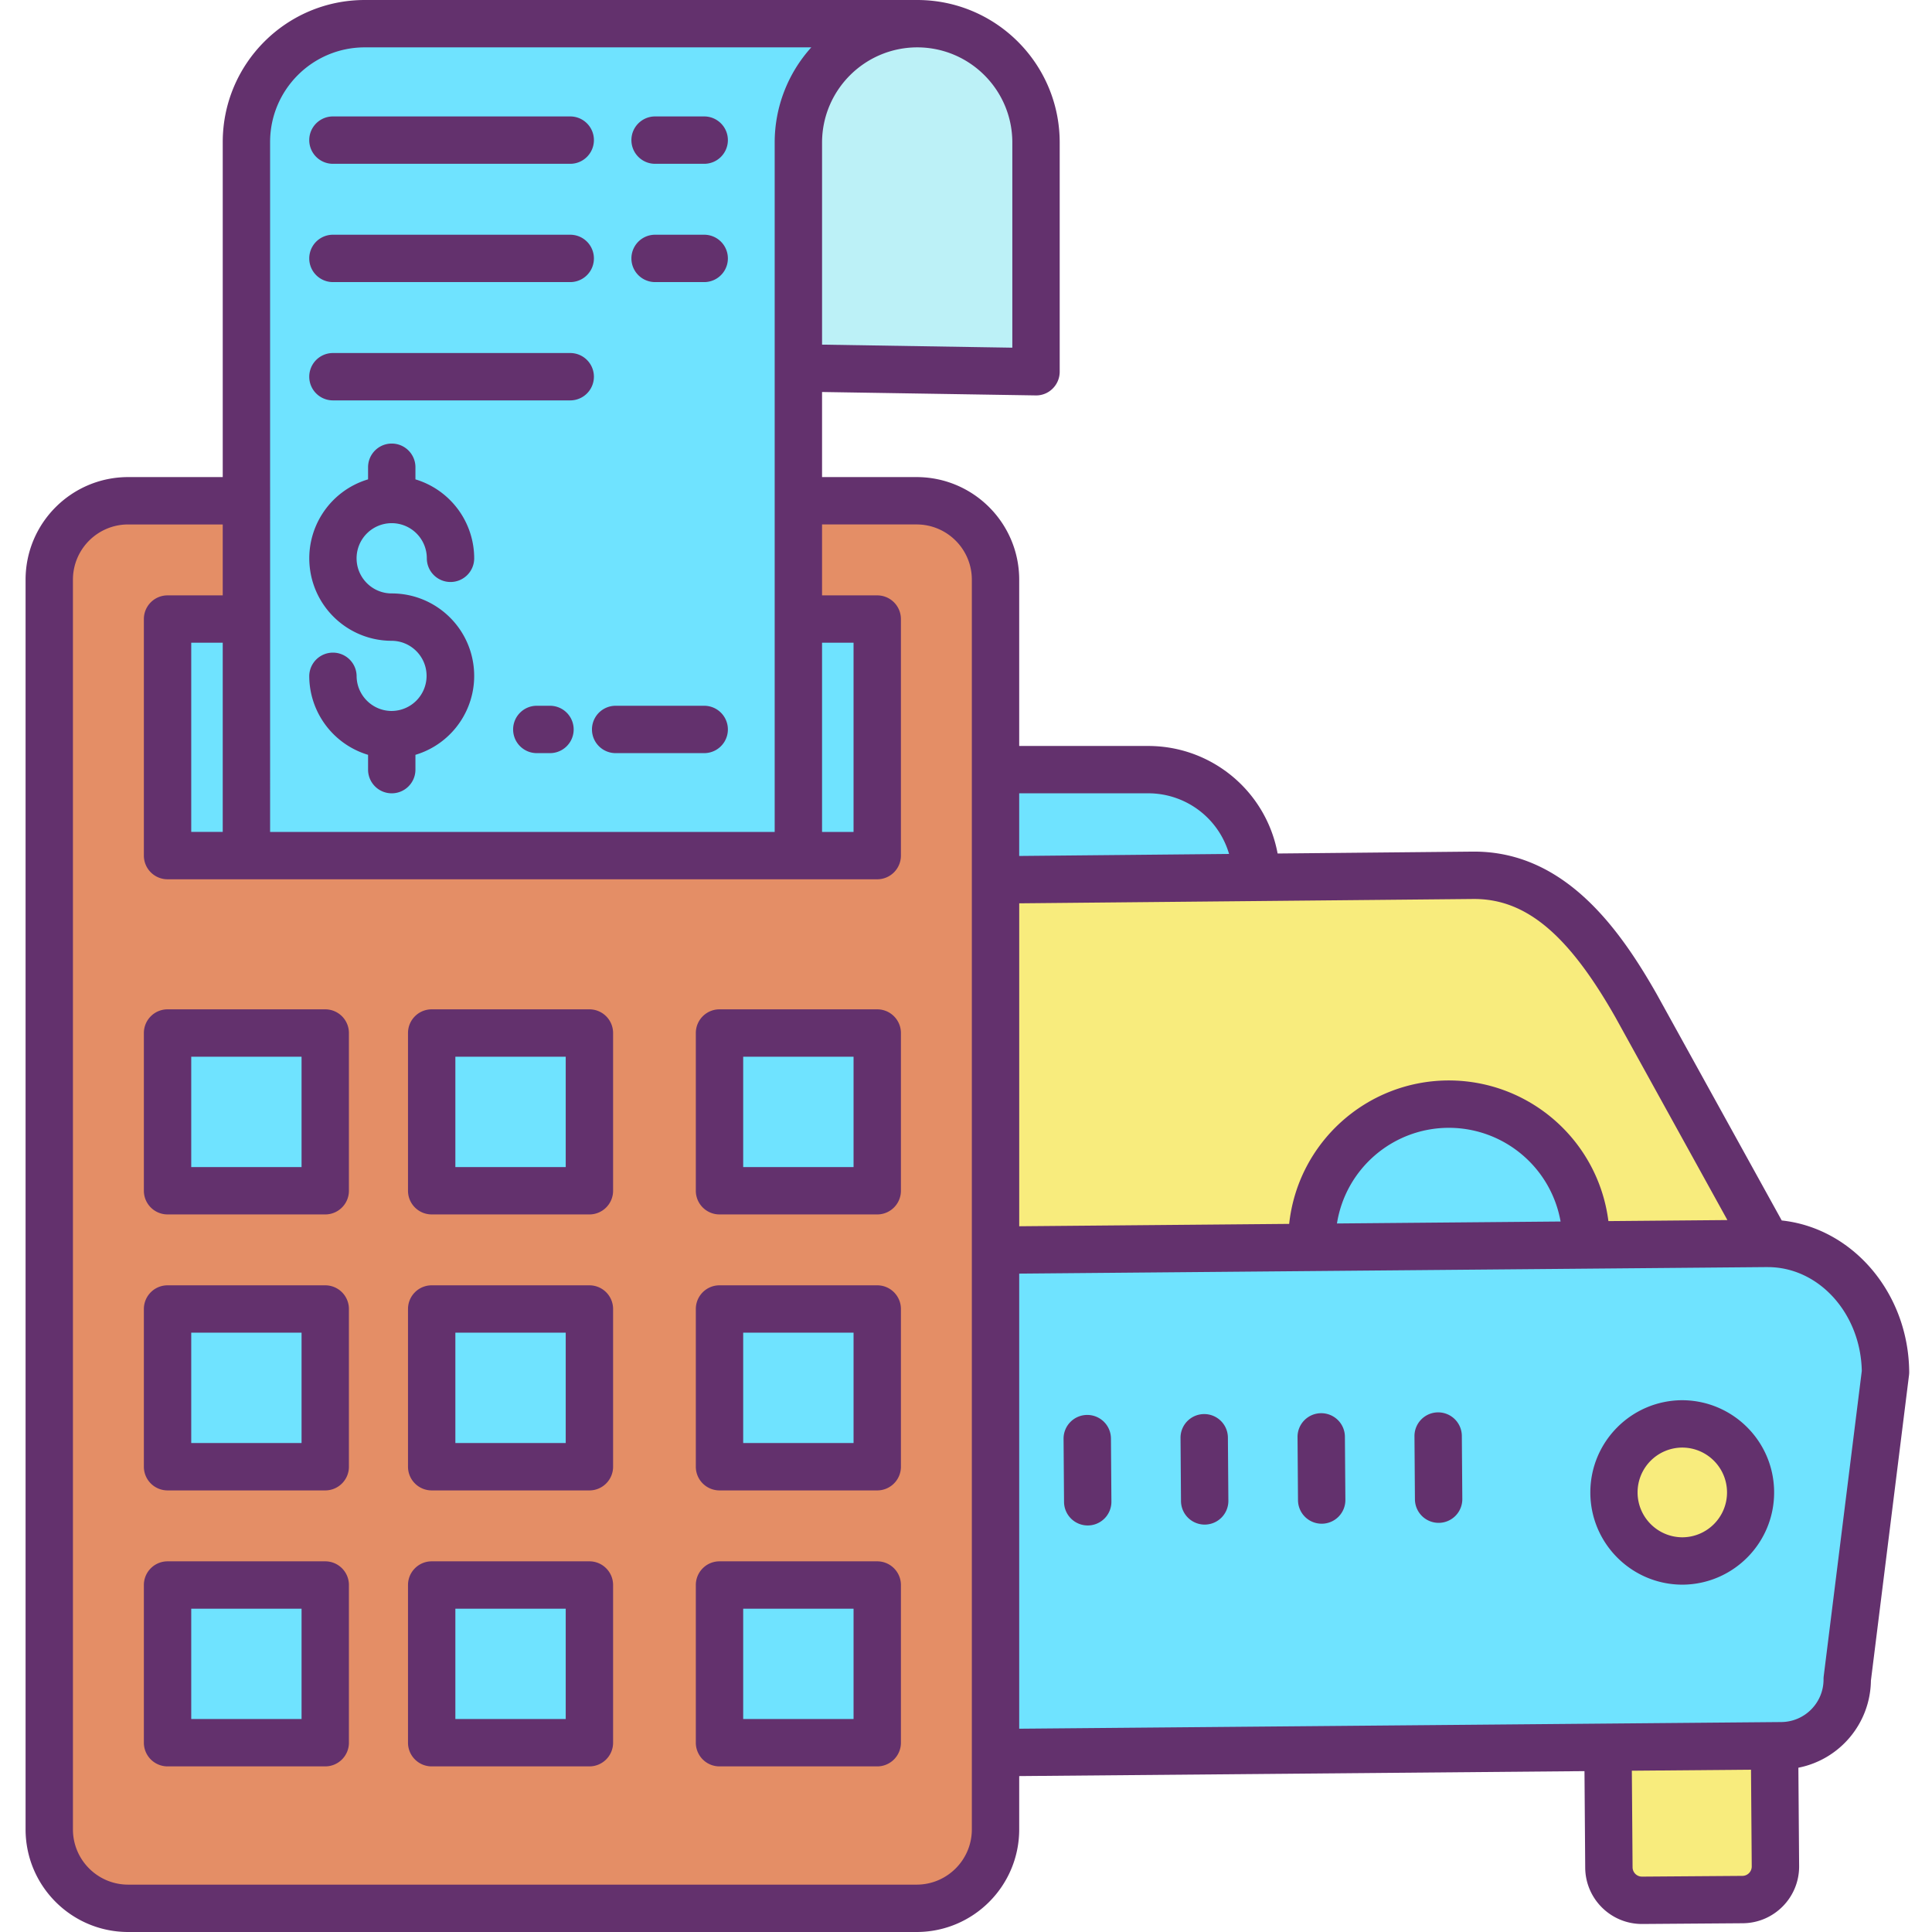 <svg height="652" viewBox="-6 0 489 489.48" width="652" xmlns="http://www.w3.org/2000/svg"><path d="M443.57 472.82c.035 4.63-3.691 8.407-8.32 8.442l-25.43.187a8.378 8.378 0 01-8.441-8.32l-.219-29.14-.012-1.317 42.192-.363.012 1.363zm0 0" fill="#f8ec7d"/><path d="M402.648 378.238c.075 9.59 7.903 17.301 17.493 17.23 9.586-.07 17.3-7.902 17.226-17.488-.07-9.59-7.898-17.3-17.488-17.23-9.586.074-17.297 7.902-17.23 17.488zm38.813-63.207c17.309-.12 29.867 15.309 30 32.63l-9.7 77.76c.044 9.24-7.39 16.782-16.632 16.868l-1.79.02-42.19.363-154.188 1.348h-.98V316.719h1l79.16-.688 69.449-.61 45.87-.401zm0 0" fill="#6fe3ff"/><path d="M419.879 360.75c9.594-.074 17.426 7.64 17.5 17.234.074 9.59-7.645 17.422-17.234 17.496-9.594.07-17.426-7.648-17.497-17.242-.066-9.586 7.645-17.414 17.23-17.488zm-11.551-105.828l33.192 60.098h-.06l-45.87.402-.012-1.211a34.725 34.725 0 00-52.324-29.719 34.731 34.731 0 00-17.125 30.238l.012 1.301-79.16.688h-1V222.91h1.007l65.024-.62 54.976-.528c18.793-.14 31.063 15.039 41.34 33.16zm0 0" fill="#f8ec7d"/><path d="M395.59 315.422l-69.45.61-.011-1.302a34.731 34.731 0 0117.125-30.238 34.725 34.725 0 0152.324 29.719zm-83.578-93.132l-65.024.62h-1.008v-27.922h38.739c15.074.004 27.289 12.219 27.293 27.293zm0 0" fill="#6fe3ff"/><path d="M226.14 6c16.626.008 30.098 13.484 30.098 30.11v58.07l-60.207-.961v-57.11C196.031 19.535 209.426 6.08 226 6zm0 0" fill="#bcf1f7"/><path d="M226 126.871c11.035 0 19.98 8.945 19.98 19.98V463.5c-.003 11.035-8.945 19.977-19.98 19.98H26.219c-11.035 0-19.98-8.945-19.98-19.98V146.852c-.005-11.04 8.945-19.985 19.98-19.98H56.19v29.968H36.21v59.93h179.8v-59.93h-19.98v-29.97zm-9.988 314.649v-39.95H176.05v39.95zm0-69.918V331.64H176.05v39.96zm0-69.922v-39.961H176.05v39.96zM143.09 441.52v-39.95h-39.961v39.95zm0-69.918V331.64h-39.961v39.96zm0-69.922v-39.961h-39.961v39.96zM76.16 441.52v-39.95H36.21v39.95zm0-69.918V331.64H36.21v39.96zm0-69.922v-39.961H36.21v39.96zm0 0" fill="#e48e66"/><path d="M176.05 401.57h39.962v39.95H176.05zm0-69.93h39.962v39.962H176.05zm0-69.921h39.962v39.96H176.05zm19.981-104.879h19.98v59.93h-19.98zm-92.902 244.73h39.96v39.95h-39.96zm0-69.93h39.96v39.962h-39.96zm0-69.921h39.96v39.96h-39.96zm0 0" fill="#6fe3ff"/><path d="M226 6c-16.574.078-29.969 13.535-29.969 30.11v180.66H56.191V35.969C56.187 19.422 69.601 6.004 86.148 6zM36.21 401.57h39.95v39.95H36.21zm0-69.93h39.95v39.962H36.21zm0-69.921h39.95v39.96H36.21zm0 0" fill="#6fe3ff"/><path d="M36.21 156.84h19.981v59.93h-19.98zm0 0" fill="#6fe3ff"/><g fill="#63316d"><path d="M26.219 489.48H226c14.34-.015 25.965-11.64 25.98-25.98v-13.523l143.215-1.254.184 24.445c.05 7.906 6.48 14.289 14.39 14.281h.098l25.426-.187c7.945-.055 14.34-6.543 14.281-14.489l-.187-24.914c10.566-2.086 18.234-11.285 18.375-22.058l9.656-77.403c.031-.261.047-.523.047-.785-.152-20.039-14.32-36.48-32.293-38.402l-31.621-57.25c-9.57-16.871-23.473-36.203-46.317-36.203h-.296l-49.489.48c-2.93-15.773-16.683-27.222-32.73-27.242H251.98v-42.144c-.015-14.344-11.64-25.965-25.98-25.98h-23.969V99.315l54.114.864a5.877 5.877 0 004.304-1.723 6.005 6.005 0 001.79-4.277V36.11c0-19.938-16.16-36.102-36.098-36.11H86.148C66.297.023 50.211 16.117 50.191 35.969v84.902H26.22c-14.34.016-25.961 11.637-25.98 25.98V463.5c.019 14.34 11.64 25.965 25.98 25.98zm410.664-14.925a2.375 2.375 0 01-1.68.707l-25.422.187h-.015a2.379 2.379 0 01-2.387-2.363l-.184-24.469 30.192-.258.183 24.5a2.383 2.383 0 01-.687 1.696zm28.57-127.227l-9.648 77.352a5.842 5.842 0 00-.043.785c.02 5.937-4.766 10.777-10.703 10.824l-43.965.383-149.114 1.305V322.676l189.524-1.656v.007h.144c12.922.004 23.516 11.73 23.805 26.301zm-132.969-37.355c2.2-13.875 14.11-24.13 28.16-24.235h.211c13.934.024 25.848 10.024 28.286 23.739zm34.551-82.211h.215c13.156 0 23.895 9.023 35.828 30.058l28.324 51.29-30.148.261c-2.59-20.344-19.887-35.601-40.395-35.633h-.3c-20.68.157-37.957 15.782-40.184 36.34l-68.39.602v-81.817zm-82.316-26.774a21.32 21.32 0 0120.43 15.364l-53.172.511v-15.875zM202.03 162.84h7.98v47.93h-7.98zM226.141 12c13.308.008 24.097 10.8 24.097 24.11v51.976l-48.207-.77V36.11C202.055 22.86 212.75 12.105 226 12zM62.19 35.969C62.202 22.742 72.92 12.019 86.147 12h113.157a35.939 35.939 0 00-9.274 24.11v174.66H62.191zm-19.98 174.8v-47.93h7.98v47.93zm-29.973-63.917c.012-7.72 6.266-13.97 13.98-13.98H50.19v17.968H36.21c-3.316 0-6 2.687-6 6v59.93a6 6 0 006 6h179.8c3.313 0 6-2.688 6-6v-59.93a6 6 0 00-6-6h-13.98v-17.97H226c7.715.012 13.969 6.262 13.98 13.98V463.5c-.011 7.715-6.265 13.969-13.98 13.98H26.219c-7.715-.011-13.969-6.265-13.98-13.98zm0 0"/><path d="M36.21 307.68h39.95c3.313 0 6-2.688 6-6v-39.961a6 6 0 00-6-6H36.21a6 6 0 00-6 6v39.96a6 6 0 006 6zm6-39.961h27.95v27.96H42.21zm60.919 39.961h39.96c3.313 0 6-2.688 6-6v-39.961a6 6 0 00-6-6h-39.96a6 6 0 00-6 6v39.96a6 6 0 006 6zm6-39.961h27.96v27.96h-27.96zm66.921 39.961h39.962c3.312 0 6-2.688 6-6v-39.961c0-3.313-2.688-6-6-6H176.05c-3.317 0-6 2.687-6 6v39.96c0 3.313 2.683 6 6 6zm6-39.961h27.962v27.96H182.05zM36.21 377.602h39.95c3.313 0 6-2.688 6-6V331.64a6 6 0 00-6-6H36.21a6 6 0 00-6 6v39.96a6 6 0 006 6zm6-39.961h27.95v27.96H42.21zm60.919 39.961h39.96c3.313 0 6-2.688 6-6V331.64a6 6 0 00-6-6h-39.96a6 6 0 00-6 6v39.96a6 6 0 006 6zm6-39.961h27.96v27.96h-27.96zm66.921 39.961h39.962c3.312 0 6-2.688 6-6V331.64c0-3.313-2.688-6-6-6H176.05c-3.317 0-6 2.687-6 6v39.96c0 3.313 2.683 6 6 6zm6-39.961h27.962v27.96H182.05zM36.21 447.52h39.95c3.313 0 6-2.688 6-6v-39.95c0-3.312-2.687-6-6-6H36.21a6 6 0 00-6 6v39.95a6 6 0 006 6zm6-39.95h27.95v27.95H42.21zm60.919 39.95h39.96c3.313 0 6-2.688 6-6v-39.95c0-3.312-2.687-6-6-6h-39.96c-3.313 0-6 2.688-6 6v39.95c0 3.312 2.687 6 6 6zm6-39.95h27.96v27.95h-27.96zm66.921 39.95h39.962c3.312 0 6-2.688 6-6v-39.95c0-3.312-2.688-6-6-6H176.05c-3.317 0-6 2.688-6 6v39.95c0 3.312 2.683 6 6 6zm6-39.95h27.962v27.95H182.05zM93.063 180.129h-.106c-4.89-.031-8.84-4-8.848-8.89a6.001 6.001 0 00-12 0 20.92 20.92 0 0014.903 20v3.75c0 3.312 2.683 6 6 6 3.312 0 6-2.688 6-6v-3.75c9.925-2.977 16.168-12.782 14.664-23.036-1.504-10.254-10.301-17.855-20.664-17.855-4.918.007-8.907-3.977-8.91-8.895a8.9 8.9 0 018.894-8.906 8.9 8.9 0 018.902 8.902c0 3.313 2.688 6 6 6 3.317 0 6-2.687 6-6a20.914 20.914 0 00-14.886-20v-3.07c0-3.313-2.688-6-6-6-3.317 0-6 2.687-6 6v3.066c-9.93 2.98-16.176 12.79-14.672 23.043 1.504 10.258 10.305 17.86 20.672 17.86 4.87.035 8.808 3.988 8.824 8.863a8.894 8.894 0 01-8.774 8.914zm66.667-108.66h12.442a6 6 0 100-12H159.73a6 6 0 100 12zm-81.62 0h60.12a6 6 0 000-12H78.11a6 6 0 000 12zm71.628 119.34h22.434a6 6 0 100-12h-22.434a6 6 0 100 12zm-16.636-12h-3.34c-3.317 0-6 2.687-6 6 0 3.316 2.683 6 6 6h3.34a6 6 0 100-12zM78.11 101.441h60.12a6 6 0 000-12H78.11a6 6 0 000 12zM159.73 41.5h12.442c3.312 0 6-2.688 6-6s-2.688-6-6-6H159.73c-3.312 0-6 2.688-6 6s2.688 6 6 6zm-81.62 0h60.12c3.313 0 6-2.688 6-6s-2.687-6-6-6H78.11c-3.313 0-6 2.688-6 6s2.687 6 6 6zm341.726 313.25c-12.856.117-23.2 10.594-23.156 23.45.047 12.85 10.468 23.257 23.32 23.28h.18c12.851-.168 23.156-10.683 23.062-23.535-.094-12.855-10.55-23.218-23.406-23.195zm.242 34.73h-.074c-6.242-.015-11.305-5.05-11.356-11.289a11.355 11.355 0 013.266-8.058 11.36 11.36 0 018.012-3.383h.082c6.238.035 11.281 5.094 11.3 11.332.02 6.234-4.992 11.324-11.23 11.398zm-61.957-31.652h-.047a6.002 6.002 0 00-5.953 6.047l.117 15.988a6.005 6.005 0 006 5.957h.047a6 6 0 005.957-6.047l-.12-15.988a6 6 0 00-6-5.957zm-88.898.652h-.047a6 6 0 00-5.957 6.043l.12 16a6 6 0 006 5.957h.048a5.997 5.997 0 005.953-6.046l-.117-16a6.004 6.004 0 00-6-5.954zm29.629-.218h-.047a5.996 5.996 0 00-5.953 6.043l.117 16a6.003 6.003 0 006 5.957h.047a6.008 6.008 0 005.957-6.047l-.121-16a5.994 5.994 0 00-6-5.953zm29.64-.222h-.043a6 6 0 00-5.953 6.046l.117 16a6.002 6.002 0 006 5.953h.047a6 6 0 005.957-6.043l-.12-16a6 6 0 00-6.005-5.957zm0 0"/></g></svg>